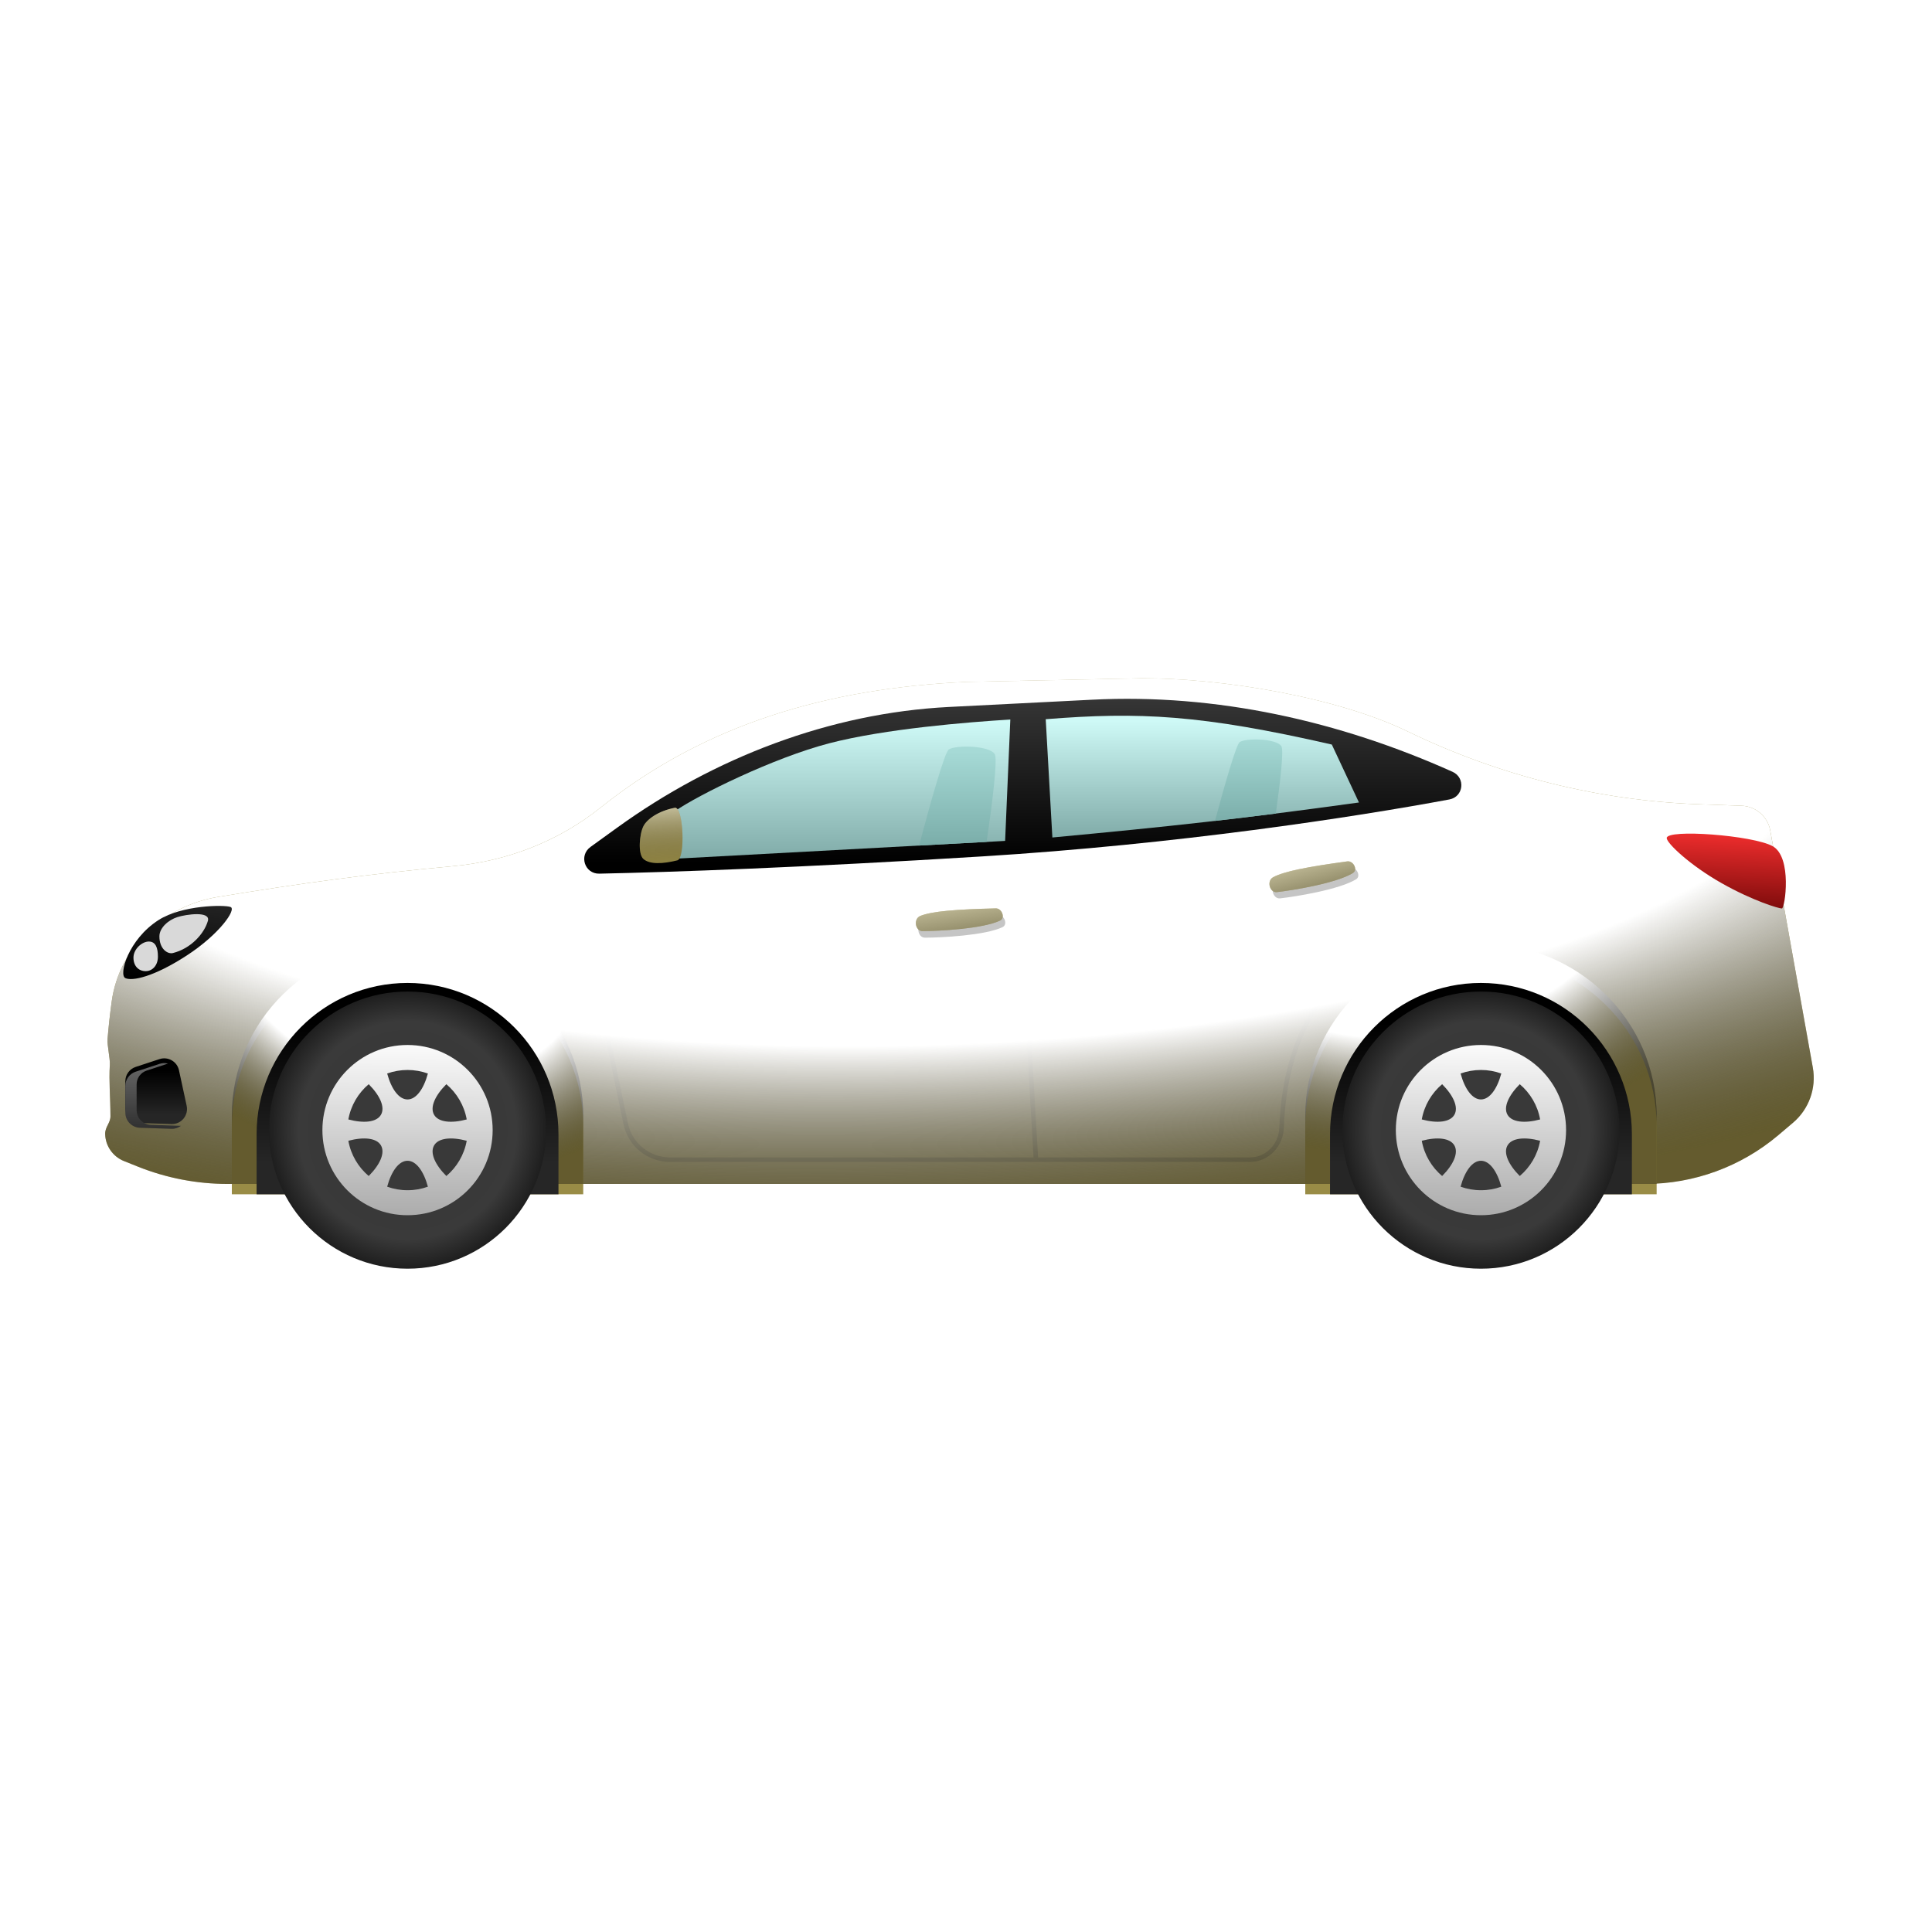 <svg width="128" height="128" viewBox="0 0 128 128" fill="none" xmlns="http://www.w3.org/2000/svg">
  <path d="M118.787 74.388L117.817 75.209C115.352 77.294 112.228 78.439 109 78.439H15.081C13.046 78.439 11.029 78.05 9.139 77.294L8.217 76.925C7.478 76.63 6.982 75.923 6.967 75.127C6.958 74.659 7.32 74.395 7.318 73.955C7.313 72.611 7.209 71.706 7.277 70.53C7.3 70.132 7.093 69.232 7.125 68.842C7.194 68.011 7.285 67.192 7.399 66.359C7.894 62.747 10.843 60.016 14.439 59.424C20.006 58.507 24.505 57.892 30.024 57.385C33.587 57.057 36.996 55.742 39.79 53.506C46.723 47.96 54.892 45.586 64.076 45.178L75.677 44.938C80.967 44.938 88.53 46.165 93.29 48.473C99.315 51.394 105.957 53.058 112.649 53.288L115.386 53.383C116.327 53.415 117.119 54.101 117.285 55.028L120.104 70.73C120.349 72.097 119.847 73.491 118.787 74.388Z" fill="#998C46"/>
  <g style="mix-blend-mode:overlay" opacity="0.2">
    <path fill-rule="evenodd" clip-rule="evenodd" d="M90.288 53.368L90.344 53.428C91.944 55.127 93 56.362 93.609 57.421C94.224 58.491 94.388 59.389 94.2 60.406C93.968 61.663 92.84 62.459 91.747 62.973C88.326 64.579 85.301 68.114 85.057 74.737C85.012 75.949 84.055 76.979 82.825 76.979H44.384C42.905 76.979 41.623 75.95 41.314 74.502C40.891 72.518 40.397 70.149 39.994 68.088C39.592 66.031 39.278 64.27 39.217 63.509C39.066 61.648 39.613 58.771 39.902 57.571L39.928 57.463L68.251 55.844C69.095 55.759 70.056 55.663 71.093 55.56C77.655 54.906 87.306 53.944 90.207 53.384L90.288 53.368ZM68.069 56.155L40.168 57.75C39.874 59.003 39.373 61.728 39.516 63.485C39.576 64.225 39.886 65.968 40.289 68.031C40.691 70.089 41.184 72.456 41.608 74.44C41.887 75.748 43.045 76.679 44.384 76.679H68.475C68.204 72.154 67.679 62.831 67.679 60.521C67.679 58.415 67.913 56.851 68.069 56.155ZM68.776 76.679H82.825C83.877 76.679 84.718 75.794 84.757 74.726C85.005 68 88.089 64.359 91.62 62.701C92.7 62.194 93.702 61.455 93.905 60.352C94.079 59.413 93.934 58.587 93.349 57.571C92.767 56.558 91.751 55.363 90.182 53.694C87.172 54.259 77.617 55.211 71.119 55.859C70.124 55.958 69.2 56.05 68.382 56.133C68.235 56.744 67.979 58.331 67.979 60.521C67.979 62.822 68.504 72.156 68.776 76.679Z" fill="black"/>
  </g>
  <g style="mix-blend-mode:multiply">
    <path d="M118.787 74.388L117.817 75.209C115.352 77.294 112.228 78.439 109 78.439H15.081C13.046 78.439 11.029 78.05 9.139 77.294L8.216 76.925C7.478 76.63 6.982 75.923 6.967 75.127C6.958 74.659 7.32 74.395 7.318 73.955C7.313 72.611 7.209 71.706 7.277 70.53C7.3 70.132 7.093 69.232 7.125 68.842C7.194 68.011 7.284 67.192 7.399 66.359C7.894 62.747 10.843 60.016 14.439 59.424C20.006 58.507 24.505 57.892 30.024 57.385C33.587 57.057 36.996 55.742 39.79 53.506C46.723 47.96 54.892 45.586 64.076 45.178L75.677 44.938C80.967 44.938 88.53 46.165 93.29 48.473C99.315 51.394 105.957 53.058 112.649 53.288L115.386 53.383C116.327 53.415 117.119 54.101 117.285 55.028L120.104 70.73C120.349 72.097 119.847 73.491 118.787 74.388Z" fill="url(#paint0_radial_108_4168)"/>
  </g>
  <g style="mix-blend-mode:overlay">
    <path d="M118.787 74.388L117.817 75.209C115.352 77.294 112.228 78.439 109 78.439H15.081C13.046 78.439 11.029 78.05 9.139 77.294L8.216 76.925C7.478 76.63 6.982 75.923 6.967 75.127C6.958 74.659 7.32 74.395 7.318 73.955C7.313 72.611 7.209 71.706 7.277 70.53C7.3 70.132 7.093 69.232 7.125 68.842C7.194 68.011 7.284 67.192 7.399 66.359C7.894 62.747 10.843 60.016 14.439 59.424C20.006 58.507 24.505 57.892 30.024 57.385C33.587 57.057 36.996 55.742 39.79 53.506C46.723 47.96 54.892 45.586 64.076 45.178L75.677 44.938C80.967 44.938 88.53 46.165 93.29 48.473C99.315 51.394 105.957 53.058 112.649 53.288L115.386 53.383C116.327 53.415 117.119 54.101 117.285 55.028L120.104 70.73C120.349 72.097 119.847 73.491 118.787 74.388Z" fill="url(#paint1_linear_108_4168)"/>
  </g>
  <path d="M114.06 58.511C111.973 57.331 110.424 55.864 110.424 55.524C110.424 54.911 116.125 55.335 117.441 56.061C118.757 56.787 118.258 60.19 118.054 60.19C117.849 60.19 116.148 59.691 114.06 58.511Z" fill="url(#paint2_linear_108_4168)"/>
  <path d="M15.277 60.091C14.875 59.938 12.076 59.953 10.508 60.953C8.497 62.237 7.846 64.593 8.305 64.803C8.765 65.014 10.184 64.725 12.368 63.307C14.551 61.89 15.68 60.245 15.277 60.091Z" fill="url(#paint3_linear_108_4168)"/>
  <g filter="url(#filter0_i_108_4168)">
    <path d="M8.303 72.718L8.303 70.952C8.303 70.52 8.58 70.137 8.991 70.002L10.568 69.484C11.132 69.299 11.732 69.642 11.857 70.222L12.367 72.578C12.505 73.215 12.007 73.811 11.355 73.788L9.268 73.717C8.73 73.698 8.303 73.257 8.303 72.718Z" fill="url(#paint4_linear_108_4168)"/>
  </g>
  <g filter="url(#filter1_i_108_4168)">
    <path fill-rule="evenodd" clip-rule="evenodd" d="M9.052 70.847L9.052 72.555C9.052 73.076 9.465 73.503 9.985 73.521L11.989 73.59C11.815 73.721 11.596 73.797 11.355 73.788L9.268 73.717C8.73 73.698 8.303 73.257 8.303 72.718L8.303 70.952C8.303 70.52 8.58 70.137 8.991 70.002L10.568 69.484C10.757 69.422 10.951 69.419 11.129 69.465L9.717 69.929C9.32 70.059 9.052 70.43 9.052 70.847Z" fill="url(#paint5_linear_108_4168)"/>
  </g>
  <path d="M40.884 54.838L39.123 56.111C38.337 56.679 38.736 57.902 39.706 57.882C44.468 57.782 53.197 57.475 65.08 56.739C77.942 55.943 89.686 54.146 96.027 52.965C96.97 52.789 97.109 51.526 96.233 51.133C88.727 47.765 80.582 45.941 72.365 46.357L62.874 46.838C54.97 47.239 47.299 50.203 40.884 54.838Z" fill="url(#paint6_linear_108_4168)"/>
  <path d="M66.592 55.712L66.936 47.67C64.115 47.844 58.637 48.283 54.938 49.245C51.238 50.208 46.241 52.679 44.749 53.719L45.013 56.877L66.592 55.712Z" fill="url(#paint7_linear_108_4168)"/>
  <path d="M69.722 55.486L69.282 47.649C75.475 47.153 79.588 47.349 88.236 49.328L90.035 53.167C82.079 54.264 77.634 54.743 69.722 55.486Z" fill="url(#paint8_linear_108_4168)"/>
  <path d="M11.457 63.141C12.625 62.851 13.523 61.879 13.772 61.014C13.965 60.345 12.345 60.573 11.753 60.76C11.162 60.946 10.561 61.467 10.561 62.036C10.561 62.876 11.105 63.229 11.457 63.141Z" fill="#D9D9D9"/>
  <g filter="url(#filter2_i_108_4168)">
    <path d="M15.36 73.917V78.439H38.641V73.917C38.641 67.622 33.429 62.518 27 62.518C20.571 62.518 15.36 67.622 15.36 73.917Z" fill="#998C46"/>
  </g>
  <g style="mix-blend-mode:multiply">
    <path d="M15.36 73.917V78.439H38.641V73.917C38.641 67.622 33.429 62.518 27 62.518C20.571 62.518 15.36 67.622 15.36 73.917Z" fill="url(#paint9_radial_108_4168)"/>
  </g>
  <g filter="url(#filter3_i_108_4168)">
    <path d="M17 74.463V78.439H37V74.463C37 68.927 32.523 64.439 27 64.439C21.477 64.439 17 68.927 17 74.463Z" fill="url(#paint10_linear_108_4168)"/>
  </g>
  <circle cx="27" cy="74.873" r="9.182" fill="url(#paint11_radial_108_4168)"/>
  <path fill-rule="evenodd" clip-rule="evenodd" d="M27 80.512C30.115 80.512 32.64 77.987 32.64 74.873C32.64 71.758 30.115 69.233 27 69.233C23.885 69.233 21.36 71.758 21.36 74.873C21.36 77.987 23.885 80.512 27 80.512ZM27 72.841C27.571 72.841 28.071 72.153 28.349 71.123C27.927 70.972 27.473 70.889 27 70.889C26.526 70.889 26.072 70.972 25.651 71.123C25.929 72.153 26.429 72.841 27 72.841ZM28.759 73.856C28.474 73.362 28.819 72.586 29.572 71.831C30.264 72.417 30.754 73.235 30.921 74.166C29.89 74.44 29.045 74.351 28.759 73.856ZM28.759 75.888C29.045 75.394 29.89 75.305 30.921 75.579C30.754 76.51 30.264 77.328 29.572 77.914C28.819 77.159 28.474 76.383 28.759 75.888ZM27 76.904C27.571 76.904 28.071 77.591 28.349 78.621C27.927 78.773 27.473 78.856 27 78.856C26.526 78.856 26.072 78.773 25.651 78.621C25.929 77.591 26.429 76.904 27 76.904ZM25.24 75.888C25.526 76.383 25.181 77.159 24.428 77.914C23.735 77.328 23.246 76.51 23.079 75.579C24.11 75.305 24.955 75.394 25.24 75.888ZM25.24 73.856C24.955 74.351 24.11 74.44 23.079 74.166C23.246 73.235 23.735 72.417 24.428 71.831C25.181 72.586 25.526 73.362 25.24 73.856Z" fill="url(#paint12_linear_108_4168)"/>
  <g filter="url(#filter4_i_108_4168)">
    <path d="M86.477 73.917V78.439H109.757V73.917C109.757 67.622 104.546 62.518 98.117 62.518C91.688 62.518 86.477 67.622 86.477 73.917Z" fill="#998C46"/>
  </g>
  <g style="mix-blend-mode:multiply">
    <path d="M86.477 73.917V78.439H109.757V73.917C109.757 67.622 104.546 62.518 98.117 62.518C91.688 62.518 86.477 67.622 86.477 73.917Z" fill="url(#paint13_radial_108_4168)"/>
  </g>
  <g filter="url(#filter5_i_108_4168)">
    <path d="M88.117 74.463V78.439H108.117V74.463C108.117 68.927 103.64 64.439 98.117 64.439C92.594 64.439 88.117 68.927 88.117 74.463Z" fill="url(#paint14_linear_108_4168)"/>
  </g>
  <circle cx="98.117" cy="74.873" r="9.182" fill="url(#paint15_radial_108_4168)"/>
  <path fill-rule="evenodd" clip-rule="evenodd" d="M98.117 80.512C101.231 80.512 103.757 77.987 103.757 74.873C103.757 71.758 101.231 69.233 98.117 69.233C95.002 69.233 92.477 71.758 92.477 74.873C92.477 77.987 95.002 80.512 98.117 80.512ZM98.117 72.841C98.688 72.841 99.188 72.153 99.465 71.123C99.044 70.972 98.59 70.889 98.117 70.889C97.643 70.889 97.189 70.972 96.768 71.123C97.046 72.153 97.546 72.841 98.117 72.841ZM99.876 73.856C99.591 73.362 99.936 72.586 100.688 71.831C101.381 72.417 101.871 73.235 102.037 74.166C101.007 74.44 100.162 74.351 99.876 73.856ZM99.876 75.888C100.162 75.394 101.007 75.305 102.037 75.579C101.871 76.51 101.381 77.328 100.688 77.914C99.936 77.159 99.591 76.383 99.876 75.888ZM98.117 76.904C98.688 76.904 99.188 77.591 99.465 78.621C99.044 78.773 98.59 78.856 98.117 78.856C97.643 78.856 97.189 78.773 96.768 78.621C97.046 77.591 97.546 76.904 98.117 76.904ZM96.357 75.888C96.642 76.383 96.297 77.159 95.545 77.914C94.852 77.328 94.362 76.51 94.196 75.579C95.227 75.305 96.072 75.394 96.357 75.888ZM96.357 73.856C96.072 74.351 95.226 74.44 94.196 74.166C94.362 73.235 94.852 72.417 95.545 71.831C96.297 72.586 96.642 73.362 96.357 73.856Z" fill="url(#paint16_linear_108_4168)"/>
  <path fill-rule="evenodd" clip-rule="evenodd" d="M84.526 53.9C83.127 54.077 81.806 54.237 80.496 54.387C81.174 51.862 81.91 49.314 82.132 49.165C82.552 48.885 84.584 48.92 84.899 49.446C85.059 49.713 84.822 51.798 84.526 53.9Z" fill="url(#paint17_linear_108_4168)"/>
  <path d="M42.629 54.735C42.355 55.28 42.254 56.577 42.629 56.91C43.04 57.275 43.907 57.242 44.876 57C45.424 56.863 45.277 53.409 44.708 53.518C43.587 53.733 42.85 54.298 42.629 54.735Z" fill="#998C46"/>
  <path d="M42.629 54.735C42.355 55.28 42.254 56.577 42.629 56.91C43.04 57.275 43.907 57.242 44.876 57C45.424 56.863 45.277 53.409 44.708 53.518C43.587 53.733 42.85 54.298 42.629 54.735Z" fill="url(#paint18_linear_108_4168)"/>
  <g style="mix-blend-mode:multiply" opacity="0.23" filter="url(#filter6_f_108_4168)">
    <path d="M61.279 62.124C60.8 62.124 60.66 61.309 61.142 61.116C61.904 60.81 63.484 60.683 66.139 60.619C66.54 60.61 66.786 61.251 66.424 61.424C65.262 61.98 62.304 62.124 61.279 62.124Z" fill="black"/>
  </g>
  <path d="M61.115 61.688C60.636 61.688 60.496 60.873 60.978 60.68C61.741 60.374 63.321 60.247 65.975 60.183C66.376 60.174 66.622 60.815 66.26 60.988C65.098 61.544 62.141 61.688 61.115 61.688Z" fill="#998C46"/>
  <g style="mix-blend-mode:multiply" opacity="0.5">
    <path d="M61.115 61.688C60.636 61.688 60.496 60.873 60.978 60.68C61.741 60.374 63.321 60.247 65.975 60.183C66.376 60.174 66.622 60.815 66.26 60.988C65.098 61.544 62.141 61.688 61.115 61.688Z" fill="url(#paint19_linear_108_4168)"/>
  </g>
  <g style="mix-blend-mode:multiply" opacity="0.23" filter="url(#filter7_f_108_4168)">
    <path d="M84.811 59.519C84.335 59.572 84.106 58.777 84.564 58.531C85.288 58.143 86.844 57.842 89.475 57.484C89.872 57.43 90.188 58.04 89.848 58.252C88.754 58.934 85.831 59.405 84.811 59.519Z" fill="black"/>
  </g>
  <path d="M84.6 59.104C84.124 59.157 83.895 58.362 84.353 58.116C85.077 57.728 86.633 57.427 89.264 57.069C89.661 57.015 89.977 57.625 89.637 57.837C88.543 58.519 85.62 58.99 84.6 59.104Z" fill="#998C46"/>
  <g style="mix-blend-mode:multiply" opacity="0.5">
    <path d="M84.6 59.104C84.124 59.157 83.895 58.362 84.353 58.116C85.077 57.728 86.633 57.427 89.264 57.069C89.661 57.015 89.977 57.625 89.637 57.837C88.543 58.519 85.62 58.99 84.6 59.104Z" fill="url(#paint20_linear_108_4168)"/>
  </g>
  <path d="M10.463 63.381C10.463 63.95 10.107 64.341 9.65 64.341C9.194 64.341 8.842 64.016 8.842 63.446C8.842 62.877 9.406 62.379 9.862 62.379C10.319 62.379 10.463 62.811 10.463 63.381Z" fill="#D9D9D9"/>
  <path fill-rule="evenodd" clip-rule="evenodd" d="M65.365 55.778C65.746 53.192 66.106 50.298 65.906 49.965C65.558 49.386 63.319 49.348 62.856 49.657C62.593 49.832 61.679 53.052 60.89 56.02L65.365 55.778Z" fill="url(#paint21_linear_108_4168)"/>
  <defs>
    <filter id="filter0_i_108_4168" x="8.303" y="69.434" width="4.087" height="5.04" filterUnits="userSpaceOnUse" color-interpolation-filters="sRGB">
      <feFlood flood-opacity="0" result="BackgroundImageFix"/>
      <feBlend mode="normal" in="SourceGraphic" in2="BackgroundImageFix" result="shape"/>
      <feColorMatrix in="SourceAlpha" type="matrix" values="0 0 0 0 0 0 0 0 0 0 0 0 0 0 0 0 0 0 127 0" result="hardAlpha"/>
      <feOffset dy="0.684"/>
      <feGaussianBlur stdDeviation="1.368"/>
      <feComposite in2="hardAlpha" operator="arithmetic" k2="-1" k3="1"/>
      <feColorMatrix type="matrix" values="0 0 0 0 1 0 0 0 0 1 0 0 0 0 1 0 0 0 0.1 0"/>
      <feBlend mode="normal" in2="shape" result="effect1_innerShadow_108_4168"/>
    </filter>
    <filter id="filter1_i_108_4168" x="8.303" y="69.434" width="3.687" height="5.355" filterUnits="userSpaceOnUse" color-interpolation-filters="sRGB">
      <feFlood flood-opacity="0" result="BackgroundImageFix"/>
      <feBlend mode="normal" in="SourceGraphic" in2="BackgroundImageFix" result="shape"/>
      <feColorMatrix in="SourceAlpha" type="matrix" values="0 0 0 0 0 0 0 0 0 0 0 0 0 0 0 0 0 0 127 0" result="hardAlpha"/>
      <feOffset dy="1"/>
      <feGaussianBlur stdDeviation="2"/>
      <feComposite in2="hardAlpha" operator="arithmetic" k2="-1" k3="1"/>
      <feColorMatrix type="matrix" values="0 0 0 0 1 0 0 0 0 1 0 0 0 0 1 0 0 0 0.1 0"/>
      <feBlend mode="normal" in2="shape" result="effect1_innerShadow_108_4168"/>
    </filter>
    <filter id="filter2_i_108_4168" x="15.36" y="62.518" width="23.281" height="16.605" filterUnits="userSpaceOnUse" color-interpolation-filters="sRGB">
      <feFlood flood-opacity="0" result="BackgroundImageFix"/>
      <feBlend mode="normal" in="SourceGraphic" in2="BackgroundImageFix" result="shape"/>
      <feColorMatrix in="SourceAlpha" type="matrix" values="0 0 0 0 0 0 0 0 0 0 0 0 0 0 0 0 0 0 127 0" result="hardAlpha"/>
      <feOffset dy="0.684"/>
      <feGaussianBlur stdDeviation="1.368"/>
      <feComposite in2="hardAlpha" operator="arithmetic" k2="-1" k3="1"/>
      <feColorMatrix type="matrix" values="0 0 0 0 1 0 0 0 0 1 0 0 0 0 1 0 0 0 0.1 0"/>
      <feBlend mode="normal" in2="shape" result="effect1_innerShadow_108_4168"/>
    </filter>
    <filter id="filter3_i_108_4168" x="17" y="64.439" width="20" height="14.684" filterUnits="userSpaceOnUse" color-interpolation-filters="sRGB">
      <feFlood flood-opacity="0" result="BackgroundImageFix"/>
      <feBlend mode="normal" in="SourceGraphic" in2="BackgroundImageFix" result="shape"/>
      <feColorMatrix in="SourceAlpha" type="matrix" values="0 0 0 0 0 0 0 0 0 0 0 0 0 0 0 0 0 0 127 0" result="hardAlpha"/>
      <feOffset dy="0.684"/>
      <feGaussianBlur stdDeviation="1.368"/>
      <feComposite in2="hardAlpha" operator="arithmetic" k2="-1" k3="1"/>
      <feColorMatrix type="matrix" values="0 0 0 0 1 0 0 0 0 1 0 0 0 0 1 0 0 0 0.1 0"/>
      <feBlend mode="normal" in2="shape" result="effect1_innerShadow_108_4168"/>
    </filter>
    <filter id="filter4_i_108_4168" x="86.477" y="62.518" width="23.281" height="16.605" filterUnits="userSpaceOnUse" color-interpolation-filters="sRGB">
      <feFlood flood-opacity="0" result="BackgroundImageFix"/>
      <feBlend mode="normal" in="SourceGraphic" in2="BackgroundImageFix" result="shape"/>
      <feColorMatrix in="SourceAlpha" type="matrix" values="0 0 0 0 0 0 0 0 0 0 0 0 0 0 0 0 0 0 127 0" result="hardAlpha"/>
      <feOffset dy="0.684"/>
      <feGaussianBlur stdDeviation="1.368"/>
      <feComposite in2="hardAlpha" operator="arithmetic" k2="-1" k3="1"/>
      <feColorMatrix type="matrix" values="0 0 0 0 1 0 0 0 0 1 0 0 0 0 1 0 0 0 0.1 0"/>
      <feBlend mode="normal" in2="shape" result="effect1_innerShadow_108_4168"/>
    </filter>
    <filter id="filter5_i_108_4168" x="88.117" y="64.439" width="20" height="14.684" filterUnits="userSpaceOnUse" color-interpolation-filters="sRGB">
      <feFlood flood-opacity="0" result="BackgroundImageFix"/>
      <feBlend mode="normal" in="SourceGraphic" in2="BackgroundImageFix" result="shape"/>
      <feColorMatrix in="SourceAlpha" type="matrix" values="0 0 0 0 0 0 0 0 0 0 0 0 0 0 0 0 0 0 127 0" result="hardAlpha"/>
      <feOffset dy="0.684"/>
      <feGaussianBlur stdDeviation="1.368"/>
      <feComposite in2="hardAlpha" operator="arithmetic" k2="-1" k3="1"/>
      <feColorMatrix type="matrix" values="0 0 0 0 1 0 0 0 0 1 0 0 0 0 1 0 0 0 0.1 0"/>
      <feBlend mode="normal" in2="shape" result="effect1_innerShadow_108_4168"/>
    </filter>
    <filter id="filter6_f_108_4168" x="59.843" y="59.619" width="7.758" height="3.505" filterUnits="userSpaceOnUse" color-interpolation-filters="sRGB">
      <feFlood flood-opacity="0" result="BackgroundImageFix"/>
      <feBlend mode="normal" in="SourceGraphic" in2="BackgroundImageFix" result="shape"/>
      <feGaussianBlur stdDeviation="0.5" result="effect1_foregroundBlur_108_4168"/>
    </filter>
    <filter id="filter7_f_108_4168" x="83.315" y="56.481" width="7.677" height="4.04" filterUnits="userSpaceOnUse" color-interpolation-filters="sRGB">
      <feFlood flood-opacity="0" result="BackgroundImageFix"/>
      <feBlend mode="normal" in="SourceGraphic" in2="BackgroundImageFix" result="shape"/>
      <feGaussianBlur stdDeviation="0.5" result="effect1_foregroundBlur_108_4168"/>
    </filter>
    <radialGradient id="paint0_radial_108_4168" cx="0" cy="0" r="1" gradientUnits="userSpaceOnUse" gradientTransform="translate(62.393 51.444) rotate(87.79) scale(30.415 98.608)">
      <stop offset="0.583" stop-color="white"/>
      <stop offset="1" stop-opacity="0.35"/>
    </radialGradient>
    <linearGradient id="paint1_linear_108_4168" x1="61.794" y1="44.938" x2="63.557" y2="78.439" gradientUnits="userSpaceOnUse">
      <stop stop-color="white" stop-opacity="0.5"/>
      <stop offset="0.389" stop-color="white" stop-opacity="0"/>
    </linearGradient>
    <linearGradient id="paint2_linear_108_4168" x1="114.334" y1="54.521" x2="114.066" y2="60.176" gradientUnits="userSpaceOnUse">
      <stop stop-color="#FF3232"/>
      <stop offset="1" stop-color="#7C0B0B"/>
    </linearGradient>
    <linearGradient id="paint3_linear_108_4168" x1="12.582" y1="59.522" x2="11.724" y2="65.122" gradientUnits="userSpaceOnUse">
      <stop stop-color="#242424"/>
      <stop offset="1"/>
    </linearGradient>
    <linearGradient id="paint4_linear_108_4168" x1="10.346" y1="70.259" x2="10.346" y2="73.126" gradientUnits="userSpaceOnUse">
      <stop/>
      <stop offset="0.776" stop-color="#1D1D1D"/>
      <stop offset="1" stop-color="#262626"/>
    </linearGradient>
    <linearGradient id="paint5_linear_108_4168" x1="10.143" y1="70.004" x2="10.143" y2="73.789" gradientUnits="userSpaceOnUse">
      <stop stop-color="#616161"/>
      <stop offset="1" stop-color="#303030"/>
    </linearGradient>
    <linearGradient id="paint6_linear_108_4168" x1="68.233" y1="45.998" x2="68.233" y2="57.209" gradientUnits="userSpaceOnUse">
      <stop stop-color="#373737"/>
      <stop offset="1"/>
    </linearGradient>
    <linearGradient id="paint7_linear_108_4168" x1="54.908" y1="47.809" x2="54.908" y2="56.914" gradientUnits="userSpaceOnUse">
      <stop offset="0" stop-color="#CFFAF7"/>
      <stop offset="1" stop-color="#80ABA8"/>
    </linearGradient>
    <linearGradient id="paint8_linear_108_4168" x1="78.784" y1="47.682" x2="78.784" y2="55.518" gradientUnits="userSpaceOnUse">
      <stop offset="0" stop-color="#CFFAF7"/>
      <stop offset="1" stop-color="#80ABA8"/>
    </linearGradient>
    <radialGradient id="paint9_radial_108_4168" cx="0" cy="0" r="1" gradientUnits="userSpaceOnUse" gradientTransform="translate(27 63.329) rotate(101.471) scale(14.263 20.036)">
      <stop offset="0.583" stop-color="white"/>
      <stop offset="1" stop-opacity="0.35"/>
    </radialGradient>
    <linearGradient id="paint10_linear_108_4168" x1="27" y1="67.092" x2="27" y2="76.309" gradientUnits="userSpaceOnUse">
      <stop/>
      <stop offset="0.776" stop-color="#1D1D1D"/>
      <stop offset="1" stop-color="#262626"/>
    </linearGradient>
    <radialGradient id="paint11_radial_108_4168" cx="0" cy="0" r="1" gradientUnits="userSpaceOnUse" gradientTransform="translate(27 74.873) rotate(90) scale(9.182)">
      <stop offset="0.656" stop-color="#393939"/>
      <stop offset="0.786" stop-color="#3A3A3A"/>
      <stop offset="1" stop-color="#1E1E1E"/>
    </radialGradient>
    <linearGradient id="paint12_linear_108_4168" x1="26.789" y1="68.608" x2="26.702" y2="80.512" gradientUnits="userSpaceOnUse">
      <stop stop-color="white"/>
      <stop offset="1" stop-color="#ACACAC"/>
    </linearGradient>
    <radialGradient id="paint13_radial_108_4168" cx="0" cy="0" r="1" gradientUnits="userSpaceOnUse" gradientTransform="translate(93.446 58.097) rotate(81.601) scale(18.078 25.395)">
      <stop offset="0.583" stop-color="white"/>
      <stop offset="1" stop-opacity="0.35"/>
    </radialGradient>
    <linearGradient id="paint14_linear_108_4168" x1="98.117" y1="67.092" x2="98.117" y2="76.309" gradientUnits="userSpaceOnUse">
      <stop/>
      <stop offset="0.776" stop-color="#1D1D1D"/>
      <stop offset="1" stop-color="#262626"/>
    </linearGradient>
    <radialGradient id="paint15_radial_108_4168" cx="0" cy="0" r="1" gradientUnits="userSpaceOnUse" gradientTransform="translate(98.117 74.873) rotate(90) scale(9.182)">
      <stop offset="0.656" stop-color="#393939"/>
      <stop offset="0.786" stop-color="#3A3A3A"/>
      <stop offset="1" stop-color="#1E1E1E"/>
    </radialGradient>
    <linearGradient id="paint16_linear_108_4168" x1="97.906" y1="68.608" x2="97.819" y2="80.512" gradientUnits="userSpaceOnUse">
      <stop stop-color="white"/>
      <stop offset="1" stop-color="#ACACAC"/>
    </linearGradient>
    <linearGradient id="paint17_linear_108_4168" x1="82.263" y1="48.992" x2="82.263" y2="57.922" gradientUnits="userSpaceOnUse">
      <stop offset="0" stop-color="#A6DAD6"/>
      <stop offset="1" stop-color="#5F918D"/>
    </linearGradient>
    <linearGradient id="paint18_linear_108_4168" x1="43.802" y1="53.516" x2="44" y2="57" gradientUnits="userSpaceOnUse">
      <stop stop-color="#EFEFEF" stop-opacity="0.5"/>
      <stop offset="1" stop-color="#232323" stop-opacity="0.1"/>
    </linearGradient>
    <linearGradient id="paint19_linear_108_4168" x1="63.558" y1="60.183" x2="63.804" y2="61.926" gradientUnits="userSpaceOnUse">
      <stop stop-color="#DADADA"/>
      <stop offset="1" stop-color="#818181"/>
    </linearGradient>
    <linearGradient id="paint20_linear_108_4168" x1="86.861" y1="57.337" x2="87.299" y2="59.042" gradientUnits="userSpaceOnUse">
      <stop stop-color="#DADADA"/>
      <stop offset="1" stop-color="#818181"/>
    </linearGradient>
    <linearGradient id="paint21_linear_108_4168" x1="62.64" y1="49.781" x2="62.64" y2="59.972" gradientUnits="userSpaceOnUse">
      <stop offset="0" stop-color="#A6DAD6"/>
      <stop offset="1" stop-color="#5F918D"/>
    </linearGradient>
  </defs>
</svg>
